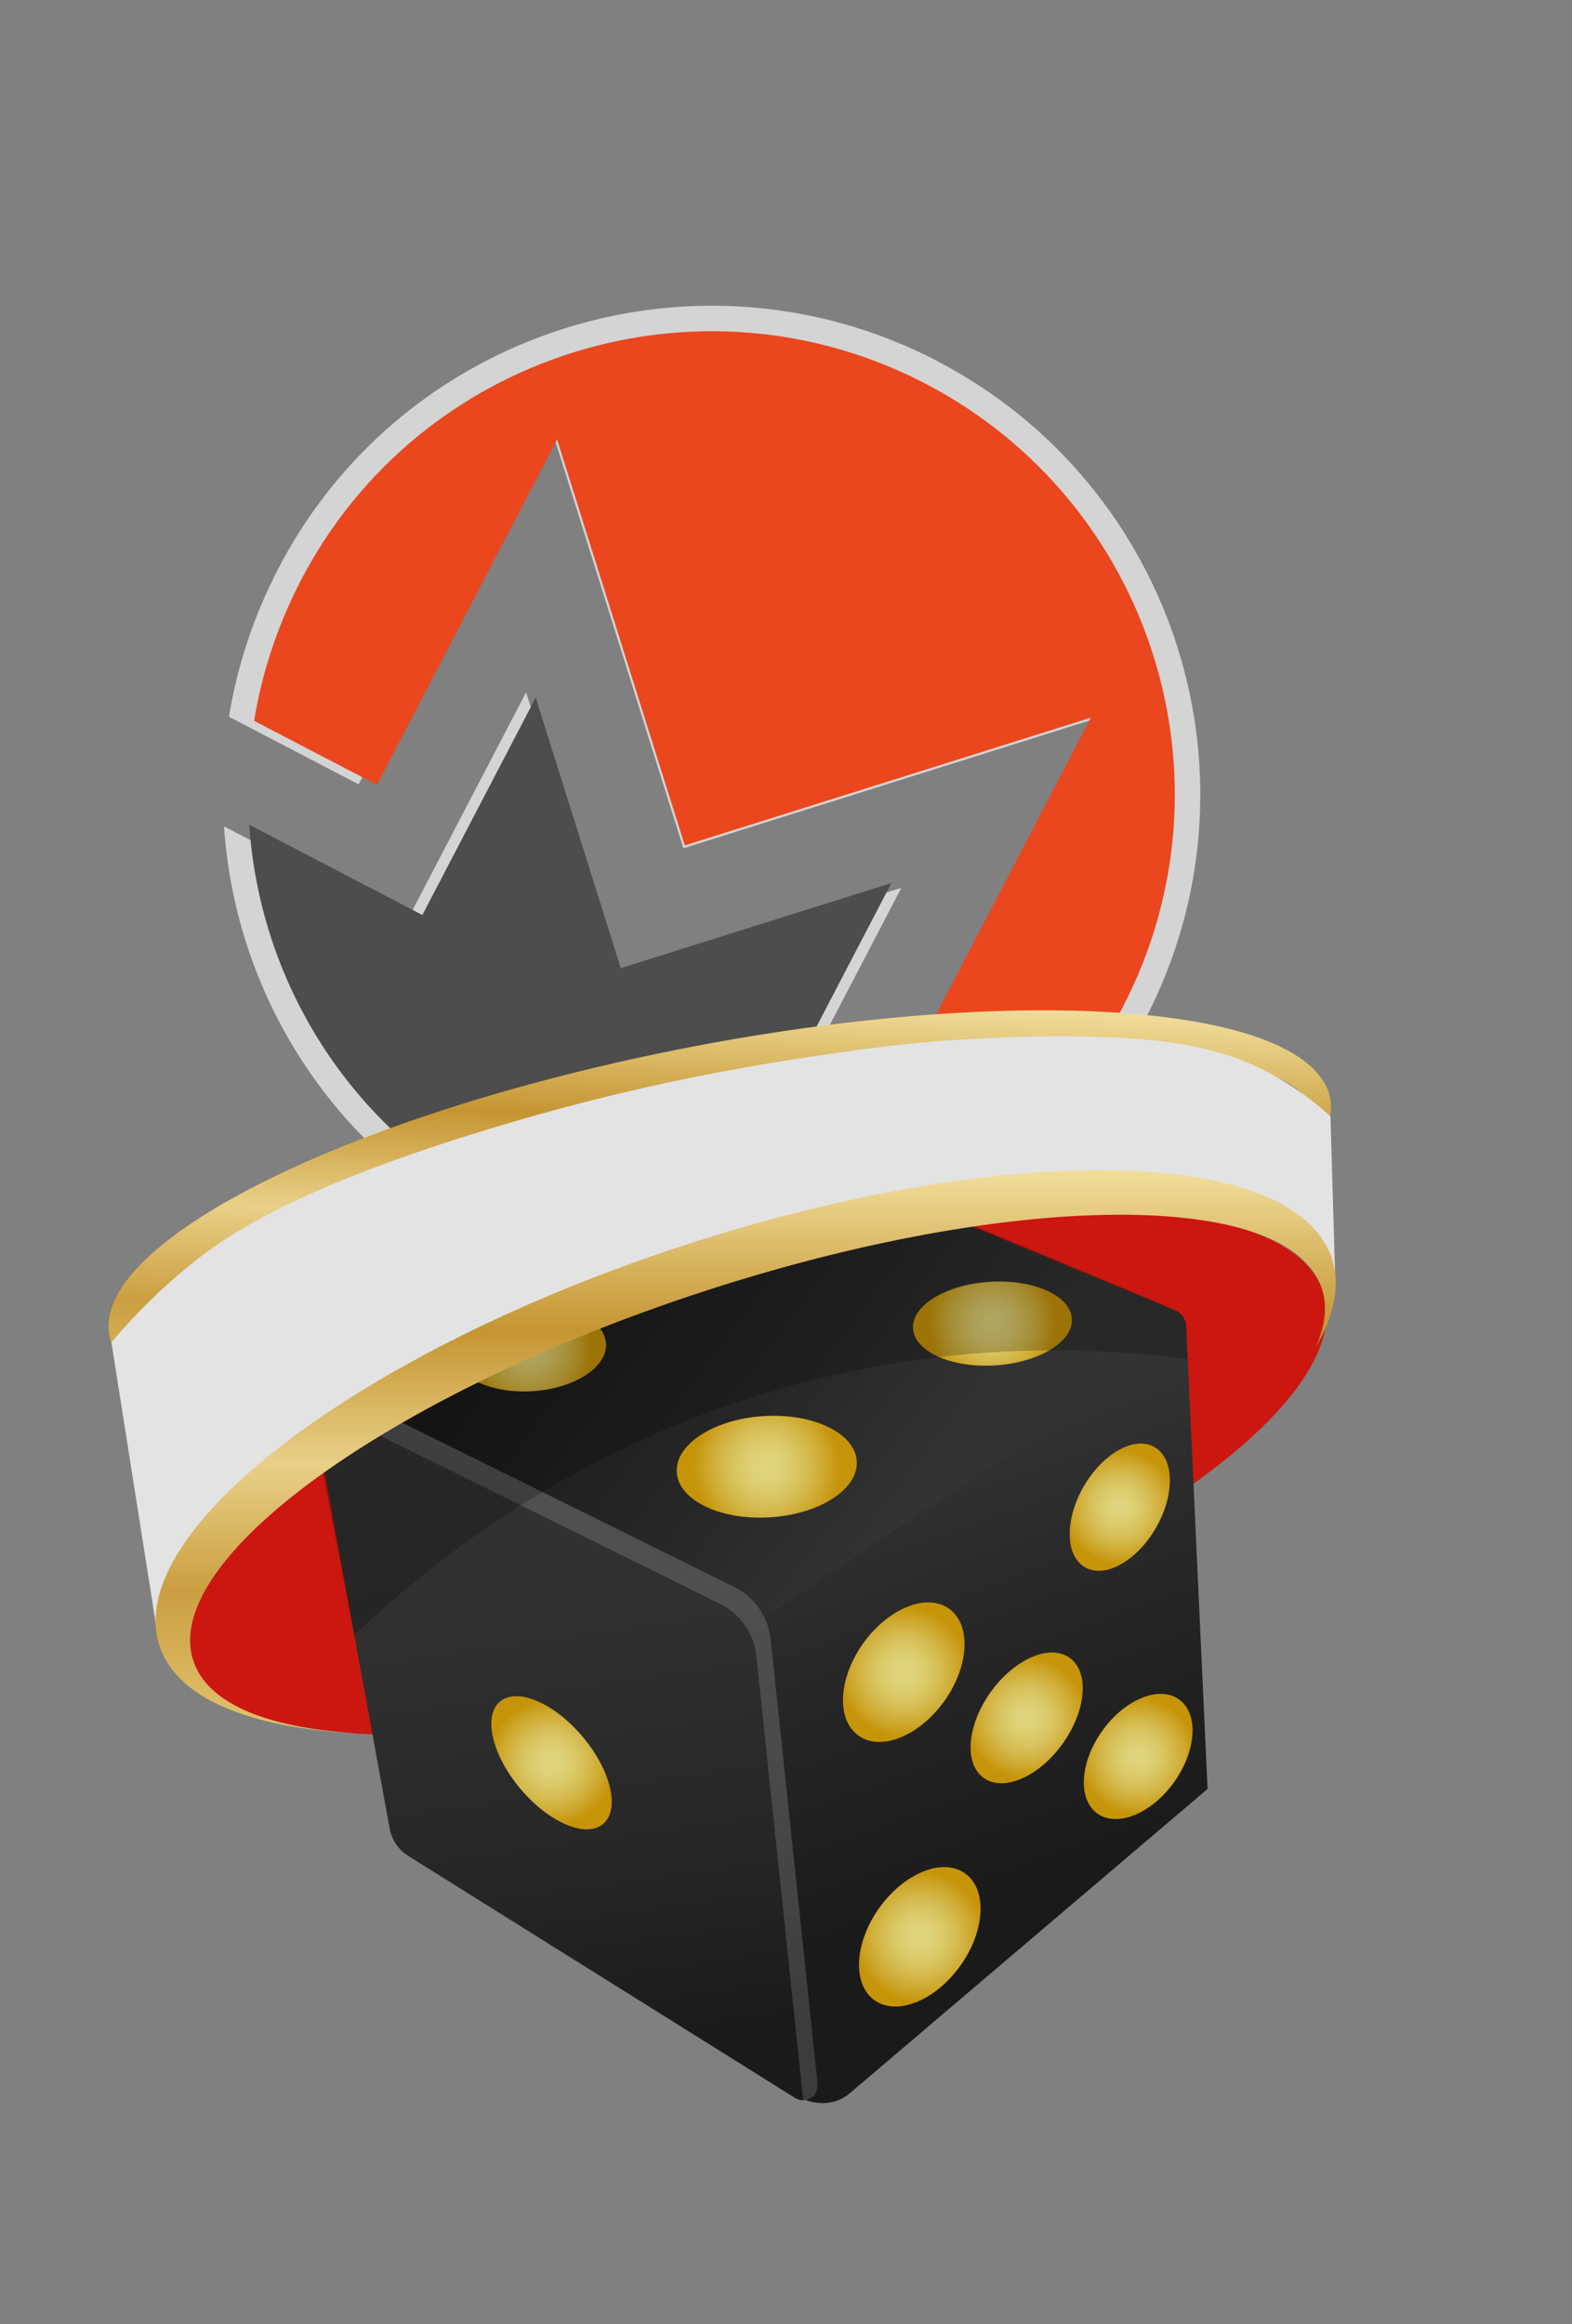 <?xml version="1.0" encoding="utf-8"?>
<!-- Generator: Adobe Illustrator 23.0.6, SVG Export Plug-In . SVG Version: 6.00 Build 0)  -->
<svg version="1.1" id="Layer_1" xmlns="http://www.w3.org/2000/svg" xmlns:xlink="http://www.w3.org/1999/xlink" x="0px"
	y="0px" viewBox="100 0 208.96 308.96" style="enable-background:new 100 0 208.96 308.96;" xml:space="preserve">
	<rect x="100" y="0" width="208.96" height="308.96" fill="#808080" stroke="none"/>
	<style type="text/css">
		.st0 {
			display: none;
		}

		.st1 {
			display: inline;
			fill: #FFF6E3;
		}

		.st2 {
			display: inline;
			opacity: 0.78;
			fill: url(#XMLID_2_);
		}

		.st3 {
			display: inline;
			fill: url(#XMLID_3_);
		}

		.st4 {
			display: inline;
			fill: url(#XMLID_4_);
		}

		.st5 {
			display: inline;
			fill: url(#XMLID_5_);
		}

		.st6 {
			display: inline;
		}

		.st7 {
			opacity: 0.94;
		}

		.st8 {
			fill: #D9D9D9;
		}

		.st9 {
			fill: none;
		}

		.st10 {
			fill: #EA471E;
		}

		.st11 {
			fill: #4D4D4D;
		}

		.st12 {
			fill: #CB170F;
		}

		.st13 {
			display: inline;
			fill: url(#SVGID_1_);
		}

		.st14 {
			display: inline;
			fill: url(#SVGID_2_);
		}

		.st15 {
			display: inline;
			fill: url(#SVGID_3_);
		}

		.st16 {
			fill: url(#SVGID_4_);
		}

		.st17 {
			fill: url(#SVGID_5_);
		}

		.st18 {
			fill: url(#SVGID_6_);
		}

		.st19 {
			fill: url(#SVGID_7_);
		}

		.st20 {
			fill: url(#SVGID_8_);
		}

		.st21 {
			fill: url(#SVGID_9_);
		}

		.st22 {
			fill: url(#SVGID_10_);
		}

		.st23 {
			fill: url(#SVGID_11_);
		}

		.st24 {
			fill: url(#SVGID_12_);
		}

		.st25 {
			display: inline;
			fill: url(#SVGID_13_);
		}

		.st26 {
			display: inline;
			opacity: 0.74;
			fill: url(#SVGID_14_);
		}

		.st27 {
			fill: url(#SVGID_15_);
		}

		.st28 {
			fill: url(#SVGID_16_);
		}

		.st29 {
			fill: url(#SVGID_17_);
		}

		.st30 {
			opacity: 0.15;
			fill: #FFFFFF;
		}

		.st31 {
			fill: url(#SVGID_18_);
		}

		.st32 {
			fill: url(#SVGID_19_);
		}

		.st33 {
			fill: url(#SVGID_20_);
		}

		.st34 {
			fill: url(#SVGID_21_);
		}

		.st35 {
			fill: url(#SVGID_22_);
		}

		.st36 {
			fill: url(#SVGID_23_);
		}

		.st37 {
			fill: url(#SVGID_24_);
		}

		.st38 {
			fill: url(#SVGID_25_);
		}

		.st39 {
			fill: url(#SVGID_26_);
		}

		.st40 {
			fill: url(#SVGID_27_);
		}

		.st41 {
			opacity: 0.22;
			fill: #070000;
		}

		.st42 {
			fill: url(#SVGID_28_);
		}

		.st43 {
			fill: #E3E3E3;
		}

		.st44 {
			fill: url(#SVGID_29_);
		}
	</style>
	<g id="XMLID_661_" class="st0">
		<path id="XMLID_524_" class="st1" d="M223.16,30.19c8.59,3.58,16.05,8.73,22.18,14.98c6.13,6.25,10.94,13.6,14.22,21.57
		c3.28,7.98,5.05,16.58,5.09,25.33c0.05,8.76-1.62,17.66-5.2,26.25c-3.58,8.59-8.73,16.05-14.98,22.18
		c-6.25,6.13-13.6,10.94-21.57,14.22c-7.97,3.28-16.58,5.05-25.33,5.09c-8.75,0.05-17.66-1.62-26.25-5.2
		c-8.59-3.58-16.05-8.73-22.18-14.98c-6.13-6.25-10.93-13.6-14.22-21.57c-3.28-7.98-5.05-16.58-5.09-25.33
		c-0.05-8.76,1.62-17.66,5.2-26.25c3.58-8.59,8.73-16.05,14.98-22.18c6.25-6.13,13.6-10.93,21.57-14.22
		c7.98-3.28,16.58-5.05,25.33-5.09C205.66,24.94,214.57,26.61,223.16,30.19z" />

		<radialGradient id="XMLID_2_" cx="-2701.455" cy="564.732" r="129.209"
			gradientTransform="matrix(-0.101 0.527 -0.511 -0.099 213.008 1572.613)" gradientUnits="userSpaceOnUse">
			<stop offset="0" style="stop-color:#F8F6F6" />
			<stop offset="0.455" style="stop-color:#F5F2F2" />
			<stop offset="0.455" style="stop-color:#F5F2F2" />
			<stop offset="0.645" style="stop-color:#EEEAEA" />
			<stop offset="0.709" style="stop-color:#E7E2E2" />
			<stop offset="0.808" style="stop-color:#D5CCCC" />
			<stop offset="0.875" style="stop-color:#C5B9B9" />
			<stop offset="0.989" style="stop-color:#5E3C3C" />
			<stop offset="1" style="stop-color:#532F2F" />
		</radialGradient>
		<path id="XMLID_543_" class="st2" d="M183.93,160.48c-36.49-7.08-60.24-43.32-53.03-80.94c7.2-37.62,42.63-62.38,79.12-55.3
		c36.49,7.08,60.24,43.32,53.03,80.93C255.85,142.8,220.42,167.55,183.93,160.48z" />

		<linearGradient id="XMLID_3_" gradientUnits="userSpaceOnUse" x1="144.019" y1="118.683" x2="302.708"
			y2="79.316" gradientTransform="matrix(0.982 0.188 -0.188 0.982 -3.097 -46.861)">
			<stop offset="0" style="stop-color:#C77219" />
			<stop offset="0.198" style="stop-color:#FFD650" />
			<stop offset="0.304" style="stop-color:#FFF8AD" />
			<stop offset="0.494" style="stop-color:#FFFFD8" />
			<stop offset="0.665" style="stop-color:#FAB849" />
			<stop offset="0.767" style="stop-color:#FFD149" />
			<stop offset="0.88" style="stop-color:#FFD75A" />
			<stop offset="1" style="stop-color:#C77219" />
		</linearGradient>
		<path id="XMLID_530_" class="st3" d="M270.63,109.26c2.33-10.14,2.49-20.26,0.79-29.9c-1.7-9.64-5.26-18.78-10.37-26.95
		c-5.12-8.17-11.79-15.36-19.72-21.09c-7.93-5.73-17.11-10-27.25-12.33c-10.14-2.33-20.26-2.49-29.9-0.79
		c-9.64,1.7-18.78,5.26-26.95,10.37c-8.17,5.12-15.36,11.79-21.09,19.72c-5.73,7.93-10,17.11-12.33,27.25
		c-2.33,10.14-2.49,20.26-0.79,29.9c1.7,9.64,5.26,18.78,10.37,26.95c5.12,8.17,11.79,15.36,19.72,21.09
		c7.93,5.73,17.11,10,27.25,12.33c10.14,2.33,20.26,2.49,29.9,0.79c9.64-1.7,18.78-5.26,26.94-10.38
		c8.17-5.12,15.36-11.79,21.09-19.72C264.04,128.58,268.31,119.4,270.63,109.26z M249.96,130.45c-4.95,6.84-11.15,12.6-18.2,17.02
		c-7.05,4.42-14.93,7.49-23.25,8.95c-8.31,1.47-17.05,1.33-25.8-0.68c-8.75-2.01-16.67-5.69-23.51-10.64
		c-6.84-4.94-12.6-11.15-17.02-18.2c-4.42-7.05-7.49-14.94-8.95-23.25c-1.47-8.31-1.33-17.05,0.68-25.8
		c2.01-8.75,5.69-16.67,10.64-23.51c4.95-6.84,11.15-12.6,18.2-17.02c7.05-4.42,14.94-7.49,23.25-8.95
		c8.31-1.47,17.05-1.33,25.8,0.68c8.75,2.01,16.67,5.69,23.51,10.64c6.84,4.95,12.6,11.15,17.02,18.2
		c4.42,7.05,7.49,14.94,8.95,23.25c1.47,8.31,1.33,17.05-0.68,25.8C258.59,115.68,254.9,123.61,249.96,130.45z" />

		<linearGradient id="XMLID_4_" gradientUnits="userSpaceOnUse" x1="223.153" y1="191.43" x2="222.775"
			y2="24.962" gradientTransform="matrix(0.982 0.188 -0.188 0.982 -3.097 -46.861)">
			<stop offset="0" style="stop-color:#E7A534" />
			<stop offset="1" style="stop-color:#FBEB78" />
		</linearGradient>
		<path id="XMLID_549_" class="st4" d="M272.55,91.63c-0.11-10.4-2.32-20.29-6.22-29.26c-3.9-8.97-9.5-17.03-16.39-23.78
		c-6.89-6.75-15.06-12.18-24.11-15.9c-9.05-3.72-18.98-5.72-29.38-5.62c-10.4,0.11-20.29,2.32-29.26,6.22
		c-8.97,3.9-17.03,9.5-23.78,16.39c-6.75,6.89-12.18,15.06-15.9,24.11c-3.72,9.05-5.72,18.98-5.62,29.38
		c0.11,10.4,2.32,20.29,6.22,29.26c3.9,8.97,9.5,17.03,16.39,23.78c6.88,6.75,15.06,12.18,24.11,15.9
		c9.05,3.72,18.98,5.72,29.38,5.62c10.4-0.11,20.29-2.32,29.26-6.22c8.97-3.9,17.03-9.5,23.78-16.39
		c6.75-6.89,12.18-15.06,15.9-24.11C270.65,111.96,272.66,102.03,272.55,91.63z M266.37,120.71c-3.67,8.94-9.04,17.01-15.7,23.81
		c-6.66,6.8-14.62,12.33-23.48,16.18c-8.86,3.86-18.62,6.04-28.89,6.14c-10.27,0.11-20.07-1.88-29.01-5.55
		c-8.94-3.67-17.01-9.04-23.8-15.7c-6.8-6.66-12.33-14.62-16.18-23.48c-3.86-8.86-6.04-18.62-6.14-28.89
		c-0.11-10.27,1.87-20.07,5.55-29.01c3.67-8.94,9.04-17.01,15.7-23.81c6.66-6.8,14.62-12.33,23.48-16.18
		c8.86-3.86,18.62-6.04,28.89-6.14c10.27-0.11,20.07,1.87,29.01,5.55c8.94,3.67,17.01,9.04,23.8,15.7
		c6.8,6.66,12.33,14.62,16.18,23.48c3.86,8.86,6.04,18.62,6.14,28.89C272.02,101.97,270.04,111.78,266.37,120.71z" />

		<linearGradient id="XMLID_5_" gradientUnits="userSpaceOnUse" x1="223.064" y1="34.191" x2="222.822"
			y2="164.499" gradientTransform="matrix(0.982 0.188 -0.188 0.982 -3.097 -46.861)">
			<stop offset="0.048" style="stop-color:#E7A534" />
			<stop offset="0.228" style="stop-color:#E8A838" />
			<stop offset="0.398" style="stop-color:#EAB043" />
			<stop offset="0.563" style="stop-color:#EEBE56" />
			<stop offset="0.724" style="stop-color:#F4D270" />
			<stop offset="0.883" style="stop-color:#FBEB92" />
			<stop offset="0.885" style="stop-color:#FBEB93" />
		</linearGradient>
		<path id="XMLID_555_" class="st5" d="M244.41,138.63c5.91-6.04,10.68-13.2,13.94-21.14c3.26-7.94,5.02-16.64,4.93-25.76
		c-0.09-9.12-2.03-17.79-5.46-25.66c-3.42-7.87-8.33-14.93-14.37-20.85c-6.04-5.91-13.2-10.68-21.14-13.94
		c-7.94-3.26-16.64-5.02-25.76-4.92c-9.12,0.09-17.79,2.03-25.65,5.46c-7.87,3.42-14.93,8.33-20.85,14.37
		c-5.91,6.04-10.68,13.2-13.94,21.14c-3.26,7.94-5.02,16.64-4.93,25.76c0.09,9.12,2.03,17.79,5.46,25.66
		c3.42,7.87,8.33,14.93,14.37,20.85c6.04,5.91,13.2,10.68,21.14,13.94c7.94,3.26,16.64,5.02,25.76,4.93
		c9.12-0.09,17.79-2.03,25.65-5.45C231.43,149.58,238.5,144.67,244.41,138.63z M197.89,156.6c-8.86,0.09-17.32-1.62-25.04-4.79
		c-7.71-3.17-14.68-7.8-20.55-13.55c-5.87-5.75-10.64-12.62-13.97-20.26c-3.33-7.65-5.21-16.07-5.3-24.94
		c-0.09-8.86,1.62-17.32,4.79-25.04c3.17-7.71,7.8-14.68,13.55-20.55c5.75-5.87,12.62-10.64,20.26-13.97
		c7.65-3.33,16.07-5.21,24.93-5.3c8.86-0.09,17.32,1.62,25.04,4.79c7.71,3.17,14.68,7.8,20.55,13.55
		c5.87,5.75,10.64,12.62,13.97,20.26c3.33,7.65,5.21,16.07,5.3,24.93c0.09,8.86-1.62,17.32-4.79,25.04
		c-3.17,7.71-7.8,14.68-13.55,20.55c-5.75,5.87-12.62,10.64-20.26,13.97C215.18,154.63,206.75,156.51,197.89,156.6z" />
		<g id="XMLID_659_" class="st6">
			<defs>
				<path id="XMLID_660_" d="M272.31,91.71c-0.11-10.4-2.32-20.29-6.22-29.26c-3.9-8.97-9.5-17.03-16.39-23.78
				c-6.88-6.75-15.06-12.18-24.11-15.9c-9.05-3.72-18.98-5.72-29.38-5.62c-10.4,0.11-20.29,2.32-29.26,6.22
				c-8.97,3.9-17.03,9.5-23.78,16.39c-6.74,6.89-12.18,15.06-15.9,24.11c-3.72,9.05-5.72,18.98-5.62,29.38
				c0.11,10.4,2.32,20.29,6.22,29.26c3.9,8.97,9.5,17.03,16.39,23.78c6.89,6.75,15.06,12.18,24.11,15.9
				c9.05,3.72,18.98,5.72,29.38,5.62c10.4-0.11,20.29-2.32,29.26-6.22c8.97-3.91,17.03-9.5,23.78-16.39
				c6.74-6.89,12.18-15.06,15.9-24.11C270.41,112.04,272.42,102.11,272.31,91.71z" />
			</defs>
			<clipPath id="XMLID_6_">
				<use xlink:href="#XMLID_660_" style="overflow:visible;" />
			</clipPath>
		</g>
	</g>
	<g class="st7">
		<g id="_149931032_1_">
			<path class="st8" d="M194.64,45.64c9.46,0,18.93,2.3,27.39,6.67c0.08,0.05,0.17,0.1,0.25,0.14c14.23,7.42,24.71,19.93,29.51,35.24
			c4.79,15.26,3.34,31.45-4.07,45.6c-2.47,4.71-5.47,9.01-8.96,12.83l-9.5-4.95l22.95-44.01c0.93-1.79,0.7-3.97-0.6-5.52
			c-0.97-1.15-2.38-1.79-3.83-1.79c-0.5,0-1.01,0.08-1.5,0.23l-52.17,16.41l-16.41-52.17c-0.61-1.93-2.32-3.3-4.33-3.48
			c-0.15-0.01-0.29-0.02-0.44-0.02c-1.85,0-3.57,1.03-4.43,2.69l-22.95,44.01l-9.49-4.95c1.13-5.06,2.94-9.98,5.38-14.69
			C151.77,57.99,172.16,45.64,194.64,45.64 M194.64,40.64c-23.45,0-46.1,12.72-57.64,34.93c-3.3,6.36-5.48,13-6.56,19.71l17.23,8.98
			l25.26-48.44l17.91,56.94l56.94-17.91l-25.26,48.44l17.23,8.98c4.89-4.72,9.08-10.31,12.41-16.66
			c16.63-31.77,4.24-71.02-27.56-87.6l0-0.01C215.02,43.01,204.75,40.64,194.64,40.64L194.64,40.64z" />
		</g>
		<g id="_149931160_1_">
			<path class="st8" d="M168.78,105.04l4.19,13.33c0.01,0.03,0.02,0.06,0.03,0.08l4.09,13.01c0.4,1.26,1.28,2.32,2.46,2.93
			c0.72,0.38,1.51,0.57,2.31,0.57c0.5,0,1.01-0.08,1.5-0.23l13.09-4.12l13.34-4.2l-10.31,19.78c-0.61,1.18-0.73,2.55-0.34,3.81
			c0.4,1.26,1.28,2.32,2.46,2.93l1.32,0.69l11.17,5.82l3.14,1.63c-7.19,2.93-14.91,4.46-22.73,4.46c-9.56,0-19.11-2.35-27.64-6.79
			c-9.28-4.84-17.15-12.03-22.76-20.81c-3.75-5.87-6.46-12.37-7.99-19.15l3.13,1.63l6.24,3.26l6.24,3.26
			c0.74,0.38,1.53,0.57,2.31,0.57c1.8,0,3.55-0.98,4.44-2.69L168.78,105.04 M169.93,92.03l-15.89,30.48l-6.24-3.26l-6.24-3.26
			l-11.78-6.14c1.46,21.85,13.95,42.47,34.78,53.33c9.58,4.99,19.84,7.36,29.95,7.36c11.88,0,23.56-3.27,33.69-9.38l-11.79-6.15
			l-11.17-5.82l-1.32-0.69l15.89-30.48l-24.85,7.82l-13.09,4.12l-4.12-13.09l0,0L169.93,92.03L169.93,92.03z" />
		</g>
	</g>
	<g>
		<path class="st9" d="M249.16,134.05c-15.72,30.15-52.9,41.85-83.05,26.13c-30.15-15.72-41.84-52.9-26.13-83.05
		c15.72-30.15,52.9-41.85,83.04-26.13C253.19,66.72,264.88,103.9,249.16,134.05z" />
		<path id="_149931032_2_" class="st10" d="M223.04,51.01c-30.14-15.71-67.38-4-83.04,26.13c-3.13,6.03-5.19,12.32-6.22,18.68
		l16.33,8.51l23.94-45.92l16.98,53.97l53.97-16.98l-23.94,45.92l16.33,8.52c4.63-4.48,8.61-9.78,11.76-15.79
		C264.93,103.93,253.17,66.73,223.04,51.01L223.04,51.01z" />
		<path id="_149931160_2_" class="st11" d="M178.62,116.29l-7.41-23.56l-15.07,28.9l-5.92-3.09l-5.92-3.09l-11.17-5.82
		c1.39,20.71,13.22,40.26,32.97,50.55c19.75,10.3,42.55,8.81,60.33-1.91l-11.17-5.82l-10.59-5.52l-1.25-0.65l15.07-28.9l-23.56,7.41
		l-12.41,3.9L178.62,116.29L178.62,116.29z" />
	</g>
	<ellipse transform="matrix(0.954 -0.301 0.301 0.954 -49.65 69.294)" class="st12" cx="199.93" cy="195.69"
		rx="79.61" ry="26.49" />
	<g class="st0">

		<linearGradient id="SVGID_1_" gradientUnits="userSpaceOnUse" x1="135.387" y1="124.751" x2="252.05"
			y2="31.748" gradientTransform="matrix(0.979 -0.205 0.205 0.979 -28.356 190.867)">
			<stop offset="0.145" style="stop-color:#000000" />
			<stop offset="0.227" style="stop-color:#060606" />
			<stop offset="0.334" style="stop-color:#161616" />
			<stop offset="0.453" style="stop-color:#313131" />
			<stop offset="0.583" style="stop-color:#565656" />
			<stop offset="0.72" style="stop-color:#868686" />
			<stop offset="0.861" style="stop-color:#BFBFBF" />
			<stop offset="1" style="stop-color:#FFFFFF" />
		</linearGradient>
		<polygon class="st13" points="210.74,272.6 161.74,257.89 145.71,180.6 194.7,195.32 	" />

		<linearGradient id="SVGID_2_" gradientUnits="userSpaceOnUse" x1="249.579" y1="-15.362" x2="211.788"
			y2="85.193" gradientTransform="matrix(0.979 -0.205 0.205 0.979 -28.356 190.867)">
			<stop offset="0.145" style="stop-color:#000000" />
			<stop offset="0.227" style="stop-color:#060606" />
			<stop offset="0.334" style="stop-color:#161616" />
			<stop offset="0.453" style="stop-color:#313131" />
			<stop offset="0.583" style="stop-color:#565656" />
			<stop offset="0.72" style="stop-color:#868686" />
			<stop offset="0.861" style="stop-color:#BFBFBF" />
			<stop offset="1" style="stop-color:#FFFFFF" />
		</linearGradient>
		<polygon class="st14" points="194.7,195.32 145.71,180.6 215.17,155.55 264.17,170.27 	" />

		<linearGradient id="SVGID_3_" gradientUnits="userSpaceOnUse" x1="309.254" y1="135.541" x2="189.269"
			y2="24.727" gradientTransform="matrix(0.979 -0.205 0.205 0.979 -28.356 190.867)">
			<stop offset="0.145" style="stop-color:#000000" />
			<stop offset="0.227" style="stop-color:#060606" />
			<stop offset="0.334" style="stop-color:#161616" />
			<stop offset="0.453" style="stop-color:#313131" />
			<stop offset="0.583" style="stop-color:#565656" />
			<stop offset="0.72" style="stop-color:#868686" />
			<stop offset="0.861" style="stop-color:#BFBFBF" />
			<stop offset="1" style="stop-color:#FFFFFF" />
		</linearGradient>
		<polygon class="st15" points="264.17,170.27 280.21,247.55 210.74,272.6 194.7,195.32 	" />
		<g class="st6">

			<radialGradient id="SVGID_4_" cx="217.546" cy="49.592" r="109.931"
				gradientTransform="matrix(0.979 -0.205 0.205 0.979 -28.356 190.867)" gradientUnits="userSpaceOnUse">
				<stop offset="0.158" style="stop-color:#FFFFFF" />
				<stop offset="0.386" style="stop-color:#B7B7B7" />
				<stop offset="0.812" style="stop-color:#343434" />
				<stop offset="1" style="stop-color:#000000" />
			</radialGradient>
			<path class="st16" d="M170.2,236.53c-2.16-0.89-3.41,1.42-2.78,5.24c0.03,0.18,0.07,0.36,0.11,0.54c0.75,3.64,2.93,7.17,5,8.05
			c2.17,0.93,3.41-1.42,2.77-5.24c-0.03-0.18-0.06-0.36-0.11-0.54C174.44,240.95,172.27,237.41,170.2,236.53z" />

			<radialGradient id="SVGID_5_" cx="217.559" cy="49.593" r="109.955"
				gradientTransform="matrix(0.979 -0.205 0.205 0.979 -28.356 190.867)" gradientUnits="userSpaceOnUse">
				<stop offset="0.158" style="stop-color:#FFFFFF" />
				<stop offset="0.386" style="stop-color:#B7B7B7" />
				<stop offset="0.812" style="stop-color:#343434" />
				<stop offset="1" style="stop-color:#000000" />
			</radialGradient>
			<path class="st17" d="M177.06,219.7c-2.18-0.93-3.41,1.42-2.75,5.25c0.03,0.18,0.07,0.36,0.1,0.54c0.76,3.64,2.93,7.17,4.97,8.01
			c2.17,0.92,3.4-1.43,2.77-5.21c-0.03-0.18-0.06-0.35-0.1-0.54C181.29,224.11,179.13,220.58,177.06,219.7z" />

			<radialGradient id="SVGID_6_" cx="217.542" cy="49.597" r="109.895"
				gradientTransform="matrix(0.979 -0.205 0.205 0.979 -28.356 190.867)" gradientUnits="userSpaceOnUse">
				<stop offset="0.158" style="stop-color:#FFFFFF" />
				<stop offset="0.386" style="stop-color:#B7B7B7" />
				<stop offset="0.812" style="stop-color:#343434" />
				<stop offset="1" style="stop-color:#000000" />
			</radialGradient>
			<path class="st18" d="M183.93,202.83c-2.16-0.89-3.41,1.42-2.77,5.25c0.04,0.17,0.07,0.36,0.11,0.53
			c0.76,3.64,2.92,7.18,4.99,8.05c2.17,0.93,3.41-1.42,2.75-5.25c-0.03-0.18-0.07-0.36-0.11-0.54
			C188.15,207.23,185.98,203.7,183.93,202.83z" />

			<radialGradient id="SVGID_7_" cx="217.561" cy="49.573" r="109.969"
				gradientTransform="matrix(0.979 -0.205 0.205 0.979 -28.356 190.867)" gradientUnits="userSpaceOnUse">
				<stop offset="0.158" style="stop-color:#FFFFFF" />
				<stop offset="0.386" style="stop-color:#B7B7B7" />
				<stop offset="0.812" style="stop-color:#343434" />
				<stop offset="1" style="stop-color:#000000" />
			</radialGradient>
			<path class="st19" d="M192.28,243.24c-2.17-0.92-3.41,1.43-2.77,5.25c0.03,0.18,0.06,0.36,0.1,0.54c0.76,3.64,2.93,7.17,5,8.05
			c2.17,0.93,3.4-1.42,2.76-5.24c-0.02-0.16-0.05-0.32-0.08-0.48C196.53,247.69,194.36,244.14,192.28,243.24z" />

			<radialGradient id="SVGID_8_" cx="217.547" cy="49.596" r="109.931"
				gradientTransform="matrix(0.979 -0.205 0.205 0.979 -28.356 190.867)" gradientUnits="userSpaceOnUse">
				<stop offset="0.158" style="stop-color:#FFFFFF" />
				<stop offset="0.386" style="stop-color:#B7B7B7" />
				<stop offset="0.812" style="stop-color:#343434" />
				<stop offset="1" style="stop-color:#000000" />
			</radialGradient>
			<path class="st20" d="M161.86,196.16c-2.17-0.93-3.41,1.42-2.77,5.2c0.03,0.18,0.06,0.35,0.1,0.54c0.75,3.64,2.93,7.17,5,8.06
			c2.17,0.92,3.42-1.42,2.77-5.25c-0.04-0.16-0.06-0.32-0.1-0.47C166.1,200.57,163.93,197,161.86,196.16z" />

			<radialGradient id="SVGID_9_" cx="217.547" cy="49.584" r="109.9"
				gradientTransform="matrix(0.979 -0.205 0.205 0.979 -28.356 190.867)" gradientUnits="userSpaceOnUse">
				<stop offset="0.158" style="stop-color:#FFFFFF" />
				<stop offset="0.386" style="stop-color:#B7B7B7" />
				<stop offset="0.812" style="stop-color:#343434" />
				<stop offset="1" style="stop-color:#000000" />
			</radialGradient>
			<path class="st21" d="M208.43,176.99c0.19-0.07,0.37-0.12,0.55-0.19c3.65-1.32,5.07-2.93,3.18-3.69
			c-1.99-0.79-6.89-0.34-10.93,1.02c-0.19,0.06-0.37,0.12-0.55,0.19c-3.65,1.32-5.04,2.91-3.17,3.66
			C199.5,178.78,204.41,178.33,208.43,176.99z" />

			<radialGradient id="SVGID_10_" cx="217.528" cy="49.597" r="109.954"
				gradientTransform="matrix(0.979 -0.205 0.205 0.979 -28.356 190.867)" gradientUnits="userSpaceOnUse">
				<stop offset="0.158" style="stop-color:#FFFFFF" />
				<stop offset="0.386" style="stop-color:#B7B7B7" />
				<stop offset="0.812" style="stop-color:#343434" />
				<stop offset="1" style="stop-color:#000000" />
			</radialGradient>
			<path class="st22" d="M236.56,214.94c-0.15,0.04-0.3,0.08-0.44,0.14c-2.97,1.07-4.95,4.53-4.46,7.91c0.49,3.61,3.5,5.82,6.68,4.95
			c0.15-0.04,0.29-0.08,0.44-0.14c2.97-1.07,4.95-4.53,4.49-7.96C242.77,216.24,239.77,214.03,236.56,214.94z" />

			<radialGradient id="SVGID_11_" cx="217.551" cy="49.602" r="109.913"
				gradientTransform="matrix(0.979 -0.205 0.205 0.979 -28.356 190.867)" gradientUnits="userSpaceOnUse">
				<stop offset="0.158" style="stop-color:#FFFFFF" />
				<stop offset="0.386" style="stop-color:#B7B7B7" />
				<stop offset="0.812" style="stop-color:#343434" />
				<stop offset="1" style="stop-color:#000000" />
			</radialGradient>
			<path class="st23" d="M223.84,239.21c-0.16,0.04-0.3,0.09-0.45,0.14c-2.97,1.07-4.95,4.53-4.48,7.96c0.49,3.6,3.49,5.8,6.71,4.9
			c0.15-0.05,0.3-0.09,0.45-0.14c2.97-1.08,4.96-4.5,4.48-7.93C230.06,240.55,227.05,238.34,223.84,239.21z" />

			<radialGradient id="SVGID_12_" cx="217.554" cy="49.591" r="109.916"
				gradientTransform="matrix(0.979 -0.205 0.205 0.979 -28.356 190.867)" gradientUnits="userSpaceOnUse">
				<stop offset="0.158" style="stop-color:#FFFFFF" />
				<stop offset="0.386" style="stop-color:#B7B7B7" />
				<stop offset="0.812" style="stop-color:#343434" />
				<stop offset="1" style="stop-color:#000000" />
			</radialGradient>
			<path class="st24" d="M249.32,190.62c-0.16,0.05-0.3,0.09-0.45,0.14c-2.97,1.08-4.95,4.53-4.48,7.97c0.49,3.6,3.49,5.8,6.71,4.93
			c0.13-0.03,0.27-0.07,0.4-0.12c2.99-1.09,5-4.53,4.5-7.97C255.5,191.97,252.5,189.76,249.32,190.62z" />
		</g>

		<radialGradient id="SVGID_13_" cx="217.301" cy="50.085" r="79.609"
			gradientTransform="matrix(0.979 -0.205 0.205 0.979 -28.356 190.867)" gradientUnits="userSpaceOnUse">
			<stop offset="0.158" style="stop-color:#FFFFFF" />
			<stop offset="0.386" style="stop-color:#B7B7B7" />
			<stop offset="0.812" style="stop-color:#343434" />
			<stop offset="1" style="stop-color:#000000" />
		</radialGradient>
		<polygon class="st25"
			points="210.74,272.6 194.1,195.69 145.71,180.6 194.49,194.85 264.17,170.27 195.01,195.5 	" />

		<linearGradient id="SVGID_14_" gradientUnits="userSpaceOnUse" x1="249.696" y1="52.728" x2="258.515"
			y2="75.949" gradientTransform="matrix(0.979 -0.205 0.205 0.979 -28.356 190.867)">
			<stop offset="0.145" style="stop-color:#000000" />
			<stop offset="0.227" style="stop-color:#060606" />
			<stop offset="0.334" style="stop-color:#161616" />
			<stop offset="0.453" style="stop-color:#313131" />
			<stop offset="0.583" style="stop-color:#565656" />
			<stop offset="0.72" style="stop-color:#868686" />
			<stop offset="0.861" style="stop-color:#BFBFBF" />
			<stop offset="1" style="stop-color:#FFFFFF" />
		</linearGradient>
		<path class="st26"
			d="M268.36,190.46l-4.19-20.19l-69.46,25.05l7.71,37.11C212.4,221.74,234.6,201.62,268.36,190.46z" />
	</g>
	<g>
		<g>
			<linearGradient id="SVGID_15_" gradientUnits="userSpaceOnUse" x1="220.454" y1="193.035" x2="240.667"
				y2="251.223">
				<stop offset="0" style="stop-color:#333333" />
				<stop offset="0.404" style="stop-color:#272727" />
				<stop offset="0.979" style="stop-color:#1A1A1A" />
			</linearGradient>
			<path class="st27"
				d="M207.19,279.19c0,0,3.16,1.29,5.76-0.93l47.57-40.46l-2.87-62.04l-61.93,39.61L207.19,279.19z" />
			<linearGradient id="SVGID_16_" gradientUnits="userSpaceOnUse" x1="223.121" y1="198.743" x2="175.958"
				y2="162.81">
				<stop offset="0" style="stop-color:#333333" />
				<stop offset="0.404" style="stop-color:#272727" />
				<stop offset="0.979" style="stop-color:#1A1A1A" />
			</linearGradient>
			<path class="st28" d="M141.9,186.74c0,0-1.42-4.56,5.54-7.9l51.17-25.81c1.84-0.93,3.99-1.01,5.9-0.22l51.68,21.35
			c1.75,0.72,1.98,3.1,0.41,4.15l-55.66,37.07L141.9,186.74z" />
			<linearGradient id="SVGID_17_" gradientUnits="userSpaceOnUse" x1="167.823" y1="172.056" x2="182.115"
				y2="275.162">
				<stop offset="0" style="stop-color:#333333" />
				<stop offset="0.422" style="stop-color:#303030" />
				<stop offset="0.749" style="stop-color:#262626" />
				<stop offset="0.979" style="stop-color:#1A1A1A" />
			</linearGradient>
			<path class="st29" d="M202.46,217.9l6.24,59.1c0.17,1.64-1.61,2.75-3.01,1.88l-51.43-32.18c-1.29-0.81-2.18-2.12-2.46-3.62
			l-10.03-54.89c-0.4-2.2,1.88-3.92,3.89-2.93l51.95,25.69C200.31,212.28,202.14,214.91,202.46,217.9z" />
			<path class="st30"
				d="M141.75,187.34c0.62-0.19,1.33-0.17,2,0.16l51.95,25.69c2.7,1.34,4.53,3.96,4.84,6.96l6.23,59.04
			c1.08-0.03,2.04-0.96,1.91-2.18l-6.24-59.1c-0.32-3-2.14-5.62-4.84-6.96l-51.95-25.69C143.92,184.4,141.98,185.58,141.75,187.34z" />

			<radialGradient id="SVGID_18_" cx="-4384.667" cy="4970.987" r="8.257"
				gradientTransform="matrix(7.000000e-04 -1 1 7.000000e-04 -4797.525 -4208.935)"
				gradientUnits="userSpaceOnUse">
				<stop offset="0" style="stop-color:#DFD57E" />
				<stop offset="0.158" style="stop-color:#DED279" />
				<stop offset="0.355" style="stop-color:#DBCA69" />
				<stop offset="0.573" style="stop-color:#D5BB50" />
				<stop offset="0.803" style="stop-color:#CEA82D" />
				<stop offset="1" style="stop-color:#C69409" />
			</radialGradient>
			<path class="st31" d="M170.04,173.5c5.61-0.35,10.32,1.93,10.51,5.09c0.2,3.16-4.19,6-9.8,6.34c-5.61,0.35-10.32-1.93-10.51-5.09
			C160.04,176.68,164.43,173.84,170.04,173.5z" />

			<radialGradient id="SVGID_19_" cx="-4367.288" cy="5001.972" r="8.115"
				gradientTransform="matrix(7.000000e-04 -1 1 7.000000e-04 -4797.525 -4208.935)"
				gradientUnits="userSpaceOnUse">
				<stop offset="0" style="stop-color:#DFD57E" />
				<stop offset="0.158" style="stop-color:#DED279" />
				<stop offset="0.355" style="stop-color:#DBCA69" />
				<stop offset="0.573" style="stop-color:#D5BB50" />
				<stop offset="0.803" style="stop-color:#CEA82D" />
				<stop offset="1" style="stop-color:#C69409" />
			</radialGradient>
			<path class="st32" d="M201.04,156.24c5.51-0.34,10.14,1.9,10.33,5c0.19,3.1-4.12,5.89-9.64,6.23c-5.51,0.34-10.14-1.9-10.33-5
			C191.21,159.37,195.53,156.58,201.04,156.24z" />

			<radialGradient id="SVGID_20_" cx="-4400.404" cy="5002.533" r="9.726"
				gradientTransform="matrix(7.000000e-04 -1 1 7.000000e-04 -4797.525 -4208.935)"
				gradientUnits="userSpaceOnUse">
				<stop offset="0" style="stop-color:#DFD57E" />
				<stop offset="0.158" style="stop-color:#DED279" />
				<stop offset="0.355" style="stop-color:#DBCA69" />
				<stop offset="0.573" style="stop-color:#D5BB50" />
				<stop offset="0.803" style="stop-color:#CEA82D" />
				<stop offset="1" style="stop-color:#C69409" />
			</radialGradient>
			<path class="st33" d="M201.51,188.24c6.61-0.41,12.15,2.27,12.38,5.99c0.23,3.72-4.94,7.06-11.55,7.47
			c-6.61,0.41-12.15-2.27-12.38-5.99C189.73,191.99,194.9,188.65,201.51,188.24z" />

			<radialGradient id="SVGID_21_" cx="-4439.774" cy="4973.947" r="8.435"
				gradientTransform="matrix(7.000000e-04 -1 1 7.000000e-04 -4797.525 -4208.935)"
				gradientUnits="userSpaceOnUse">
				<stop offset="0" style="stop-color:#DFD57E" />
				<stop offset="0.158" style="stop-color:#DED279" />
				<stop offset="0.355" style="stop-color:#DBCA69" />
				<stop offset="0.573" style="stop-color:#D5BB50" />
				<stop offset="0.803" style="stop-color:#CEA82D" />
				<stop offset="1" style="stop-color:#C69409" />
			</radialGradient>
			<path class="st34" d="M177.44,230.85c3.79,4.49,5.01,9.69,2.73,11.61c-2.28,1.92-7.19-0.17-10.98-4.66
			c-3.79-4.49-5.01-9.69-2.73-11.61C168.74,224.27,173.65,226.35,177.44,230.85z" />

			<radialGradient id="SVGID_22_" cx="-4381.359" cy="5032.513" r="8.45"
				gradientTransform="matrix(7.000000e-04 -1 1 7.000000e-04 -4797.525 -4208.935)"
				gradientUnits="userSpaceOnUse">
				<stop offset="0" style="stop-color:#DFD57E" />
				<stop offset="0.158" style="stop-color:#DED279" />
				<stop offset="0.355" style="stop-color:#DBCA69" />
				<stop offset="0.573" style="stop-color:#D5BB50" />
				<stop offset="0.803" style="stop-color:#CEA82D" />
				<stop offset="1" style="stop-color:#C69409" />
			</radialGradient>
			<path class="st35" d="M231.58,170.39c5.83-0.36,10.71,1.83,10.9,4.9c0.19,3.07-4.38,5.85-10.21,6.21
			c-5.83,0.36-10.71-1.83-10.9-4.9C221.18,173.53,225.75,170.75,231.58,170.39z" />

			<radialGradient id="SVGID_23_" cx="-4427.702" cy="5020.762" r="8.696"
				gradientTransform="matrix(7.000000e-04 -1 1 7.000000e-04 -4797.525 -4208.935)"
				gradientUnits="userSpaceOnUse">
				<stop offset="0" style="stop-color:#DFD57E" />
				<stop offset="0.158" style="stop-color:#DED279" />
				<stop offset="0.355" style="stop-color:#DBCA69" />
				<stop offset="0.573" style="stop-color:#D5BB50" />
				<stop offset="0.803" style="stop-color:#CEA82D" />
				<stop offset="1" style="stop-color:#C69409" />
			</radialGradient>
			<path class="st36" d="M226.16,213.85c2.97,2.13,2.69,7.62-0.64,12.28c-3.33,4.66-8.44,6.71-11.41,4.58
			c-2.97-2.13-2.69-7.62,0.64-12.28C218.08,213.78,223.19,211.72,226.16,213.85z" />

			<radialGradient id="SVGID_24_" cx="-4462.879" cy="5022.916" r="8.693"
				gradientTransform="matrix(7.000000e-04 -1 1 7.000000e-04 -4797.525 -4208.935)"
				gradientUnits="userSpaceOnUse">
				<stop offset="0" style="stop-color:#DFD57E" />
				<stop offset="0.158" style="stop-color:#DED279" />
				<stop offset="0.355" style="stop-color:#DBCA69" />
				<stop offset="0.573" style="stop-color:#D5BB50" />
				<stop offset="0.803" style="stop-color:#CEA82D" />
				<stop offset="1" style="stop-color:#C69409" />
			</radialGradient>
			<path class="st37" d="M228.29,249.03c2.97,2.13,2.69,7.62-0.64,12.28c-3.33,4.65-8.43,6.7-11.41,4.58
			c-2.97-2.13-2.69-7.62,0.64-12.28C220.21,248.96,225.32,246.91,228.29,249.03z" />

			<radialGradient id="SVGID_25_" cx="-4433.766" cy="5037.101" r="8.095"
				gradientTransform="matrix(7.000000e-04 -1 1 7.000000e-04 -4797.525 -4208.935)"
				gradientUnits="userSpaceOnUse">
				<stop offset="0" style="stop-color:#DFD57E" />
				<stop offset="0.158" style="stop-color:#DED279" />
				<stop offset="0.355" style="stop-color:#DBCA69" />
				<stop offset="0.573" style="stop-color:#D5BB50" />
				<stop offset="0.803" style="stop-color:#CEA82D" />
				<stop offset="1" style="stop-color:#C69409" />
			</radialGradient>
			<path class="st38" d="M242.18,220.37c2.65,1.89,2.23,7-0.92,11.41c-3.15,4.41-7.85,6.45-10.5,4.56c-2.65-1.89-2.23-7,0.92-11.41
			C234.84,220.52,239.54,218.48,242.18,220.37z" />

			<radialGradient id="SVGID_26_" cx="-4438.885" cy="5051.931" r="7.793"
				gradientTransform="matrix(7.000000e-04 -1 1 7.000000e-04 -4797.525 -4208.935)"
				gradientUnits="userSpaceOnUse">
				<stop offset="0" style="stop-color:#DFD57E" />
				<stop offset="0.158" style="stop-color:#DED279" />
				<stop offset="0.355" style="stop-color:#DBCA69" />
				<stop offset="0.573" style="stop-color:#D5BB50" />
				<stop offset="0.803" style="stop-color:#CEA82D" />
				<stop offset="1" style="stop-color:#C69409" />
			</radialGradient>
			<path class="st39" d="M256.72,225.9c2.64,1.88,2.34,6.81-0.65,11c-3,4.19-7.56,6.06-10.2,4.17c-2.64-1.88-2.34-6.81,0.65-11
			C249.52,225.88,254.09,224.01,256.72,225.9z" />

			<radialGradient id="SVGID_27_" cx="-4405.754" cy="5049.462" r="7.612"
				gradientTransform="matrix(7.000000e-04 -1 1 7.000000e-04 -4797.525 -4208.935)"
				gradientUnits="userSpaceOnUse">
				<stop offset="0" style="stop-color:#DFD57E" />
				<stop offset="0.158" style="stop-color:#DED279" />
				<stop offset="0.355" style="stop-color:#DBCA69" />
				<stop offset="0.573" style="stop-color:#D5BB50" />
				<stop offset="0.803" style="stop-color:#CEA82D" />
				<stop offset="1" style="stop-color:#C69409" />
			</radialGradient>
			<path class="st40" d="M253.47,192.36c2.65,1.53,2.72,6.35,0.17,10.76c-2.55,4.41-6.77,6.75-9.41,5.22
			c-2.65-1.53-2.72-6.35-0.17-10.76C246.61,193.17,250.83,190.83,253.47,192.36z" />
		</g>
	</g>
	<path class="st41" d="M147.1,217.35c9.94-9.47,31.96-27.77,65.32-34.92c18.34-3.93,34.25-3.24,45.42-1.77
	c-0.05-1.32-0.1-2.65-0.15-3.97c0.01-0.42-0.04-1.07-0.43-1.65c-0.26-0.38-0.61-0.66-1.07-0.88c-1.14-0.55-12.17-5.19-27.26-11.45
	c-5.45,0.1-12.88,0.58-21.55,2.21c-14.37,2.71-24.64,7.19-32.69,10.75c-8.68,3.84-19.92,9.62-32.16,18.24
	C144.05,201.73,145.58,209.54,147.1,217.35z" />
	<g>

		<linearGradient id="SVGID_28_" gradientUnits="userSpaceOnUse" x1="196.768" y1="207.218" x2="196.768"
			y2="132.37" gradientTransform="matrix(1.027 0.042 -0.032 0.782 -0.809 20.511)">
			<stop offset="0" style="stop-color:#E2C36F" />
			<stop offset="0.254" style="stop-color:#CB9F41" />
			<stop offset="0.479" style="stop-color:#E9D088" />
			<stop offset="0.715" style="stop-color:#C59532" />
			<stop offset="1" style="stop-color:#F1DE9C" />
		</linearGradient>
		<path class="st42" d="M119.37,180.21c-3.76-10.66,28.05-26.49,71.04-35.35c42.99-8.86,80.89-7.4,84.65,3.26
		c0.66,1.87,0.2,3.89-1.19,6.01c2.67-3.18,3.68-6.25,2.7-9.03c-4.25-12.06-43.91-14.37-88.58-5.16
		c-44.67,9.21-77.44,26.44-73.19,38.5c2.01,5.69,11.92,9.21,26.52,10.37C129.13,187.75,121.01,184.86,119.37,180.21z" />
	</g>
	<path class="st43" d="M277.53,171.34c-0.23-7.65-0.45-15.29-0.68-22.94c-1.55-1.43-3.89-3.35-7-5.15
	c-6.76-3.9-14.21-5.48-28.69-5.49c-13.6-0.01-23.92,1.37-26.16,1.68c-11.7,1.61-29.04,4.08-52.08,11.28
	c-24.84,7.76-33.47,13.88-38.64,18.24c-4.28,3.6-7.42,7.05-9.47,9.48c2.11,13.38,4.22,26.75,6.33,40.13
	c1.48-3.42,3.9-8.31,7.71-13.61c13.14-18.29,31.28-25.36,55.2-34.32c21.38-8.01,35.34-9.95,51.84-12.24
	c16.36-2.27,28.31-2.44,36.24,5.04C274.97,166.12,276.59,169.12,277.53,171.34z" />
	<g>
		<linearGradient id="SVGID_29_" gradientUnits="userSpaceOnUse" x1="199.119" y1="230.4" x2="199.119"
			y2="155.552">
			<stop offset="0" style="stop-color:#E2C36F" />
			<stop offset="0.254" style="stop-color:#CB9F41" />
			<stop offset="0.479" style="stop-color:#E9D088" />
			<stop offset="0.715" style="stop-color:#C59532" />
			<stop offset="1" style="stop-color:#F1DE9C" />
		</linearGradient>
		<path class="st44" d="M125.64,220.58c-4.08-13.4,26.21-35.27,67.67-48.84c41.45-13.57,78.37-13.71,82.45-0.3
		c0.72,2.35,0.35,4.96-0.91,7.73c2.46-4.2,3.33-8.16,2.26-11.67c-4.62-15.16-43.28-16.01-86.35-1.91
		c-43.07,14.1-74.24,37.82-69.63,52.98c2.18,7.16,11.96,11.12,26.21,11.83C135.44,229.69,127.42,226.42,125.64,220.58z" />
	</g>
</svg>